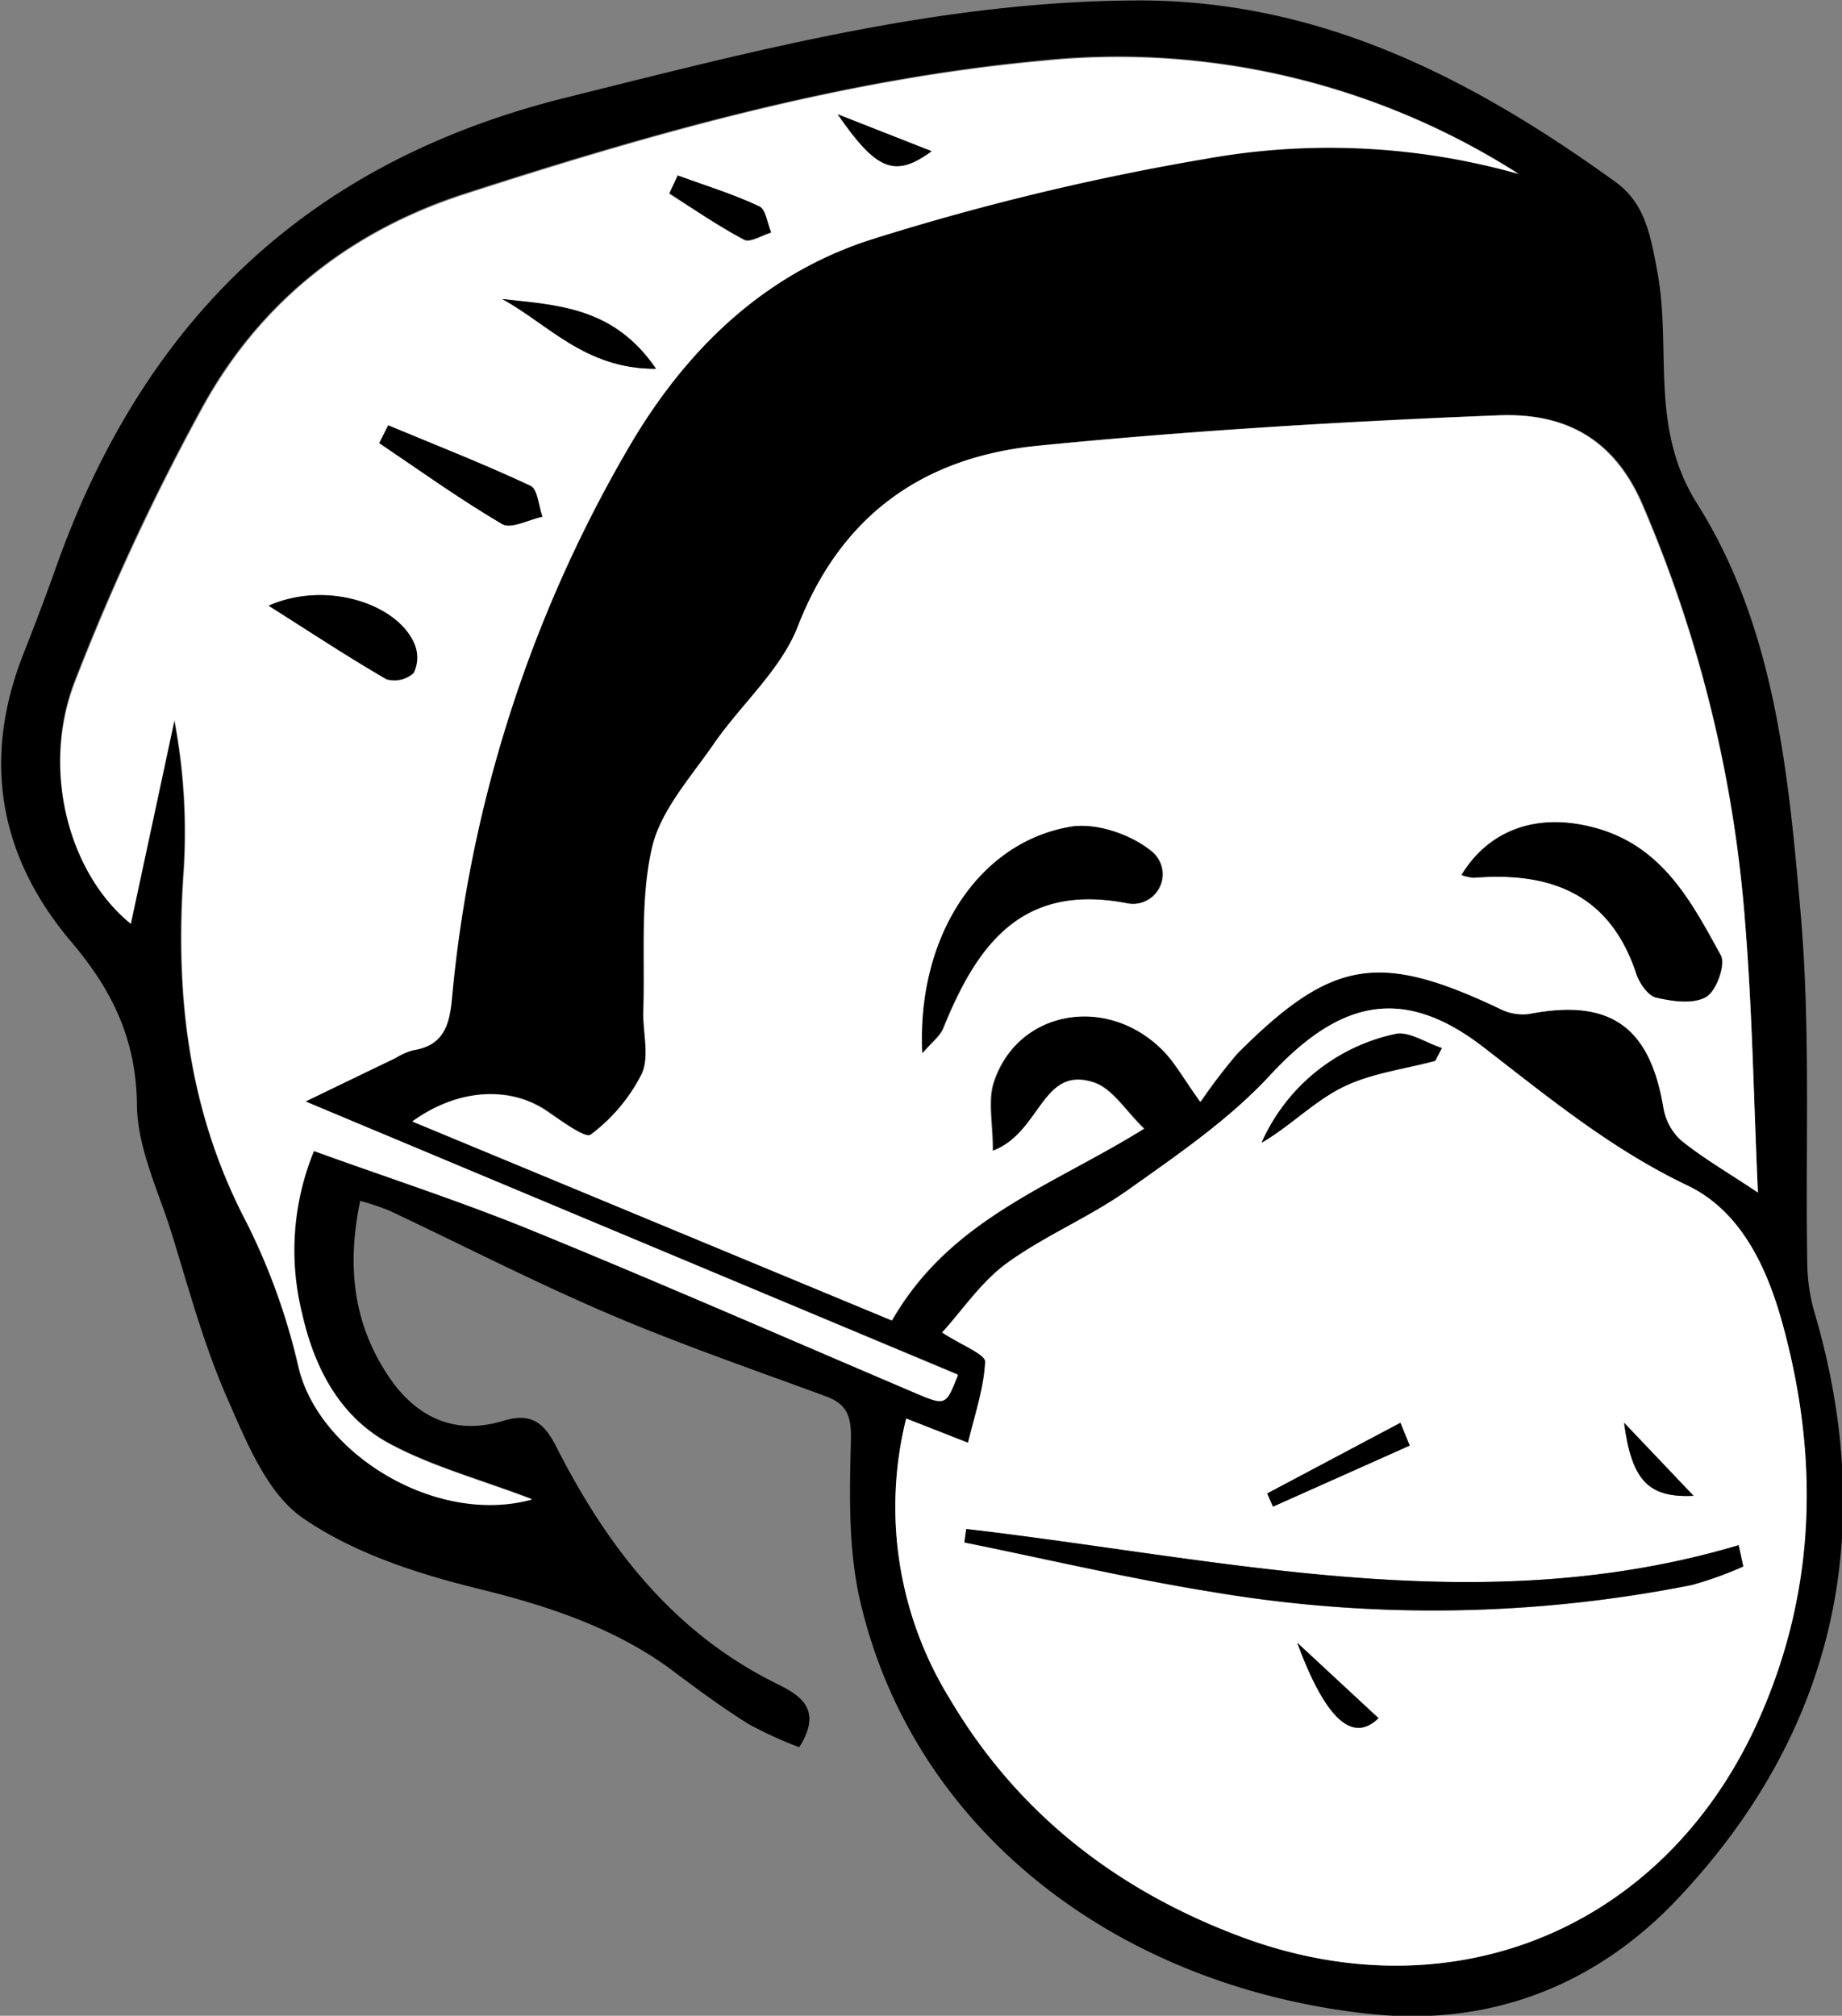 <svg id="Layer_1" data-name="Layer 1" xmlns="http://www.w3.org/2000/svg" viewBox="0 0 199.75 218.58"><rect x="0" y="0" width="199.75" height="218.58" fill="#808080" stroke="none"/><defs><style>.cls-1{fill:#fff;}</style></defs><path d="M1228.57,865.19c-1.46,7-.77,13.22,3,18.91,2.94,4.47,7.15,6.57,12.47,4.95,3.09-.94,4.46.18,5.8,2.81,5.46,10.74,12.55,20,23.67,25.57,2.35,1.18,5.46,2.62,2.67,7a42.74,42.74,0,0,1-5.49-2.51c-2.82-1.76-5.51-3.74-8.17-5.74-6.23-4.68-13.69-7.1-21-8.9-6.69-1.64-13.66-3.88-19.21-7.73-3.9-2.71-6.12-8.34-8.2-13.06-2.51-5.73-4.15-11.84-6-17.83-1.44-4.59-3.7-9.23-3.75-13.86-.07-7.12-2.68-12.47-7.12-17.7-7.85-9.27-9.71-19.81-5.17-31.28,1.22-3.1,2.41-6.21,3.52-9.35,9.5-26.76,27.31-44,55.43-50.95,20.41-5.08,40.64-10.43,61.83-10.5,19.79-.07,36.34,8.48,51.83,19.67,3.23,2.32,3.82,5.79,4.57,9.83,1.54,8.29-.91,16.81,4.32,25.1,8.5,13.49,9.93,29.58,11.27,45.16,1,12.23.45,24.61.65,36.92a20.14,20.14,0,0,0,.72,5.36c7.16,24.12,2.21,45.88-14.84,63.88-8.52,9-19.89,13.88-33.44,12.4-27.57-3-49.44-20.11-55.15-44.79-1.29-5.56-1.14-11.53-1-17.3.07-2.62-.32-4-2.76-4.89-7.86-2.89-15.8-5.63-23.5-8.92-8.06-3.44-15.86-7.46-23.78-11.19A26.75,26.75,0,0,0,1228.57,865.19Zm151.57-.91c-.47-10.43-.62-19.9-1.39-29.32a141.62,141.62,0,0,0-11.12-45.37c-3.24-7.45-8.81-9.88-15.62-9.6-16.63.66-33.28,1.65-49.84,3.29-12.28,1.2-21.29,7.35-26.05,19.54-1.83,4.71-6.14,8.42-9.1,12.74-2.49,3.63-5.79,7.23-6.73,11.3-1.3,5.66-.75,11.76-.94,17.67-.08,2.3.7,4.94-.17,6.85a18.79,18.79,0,0,1-5.56,6.61c-.57.44-3.16-1.45-4.66-2.5-4-2.79-9.69-2.55-14.67,1.06l52,21.58c6.33-11,17.27-14.52,27.34-20.79-2-1.91-3.42-4.3-5.41-5-5.72-1.92-5.74,5.39-11,7.4,0-3-.56-5.4.1-7.42,2.54-7.79,12.21-9.6,18.31-3.53,1.35,1.34,2.29,3.1,4.12,5.64a60.59,60.59,0,0,1,4-5.24c10.22-10.24,15.35-11.08,28.45-4.87a5.49,5.49,0,0,0,3.17.58c8.77-1.71,13.1,1.31,14.59,10.1a6.19,6.19,0,0,0,1.88,3.56C1374,860.45,1376.63,861.94,1380.14,864.28Zm-92.36,24.51a39.59,39.59,0,0,0,4.75,30.44c7.41,12.53,18.36,20.93,31.92,25.89,22.74,8.29,45.25-1,55.43-22.93,6.52-14,7-28.61,3-43.39-1.69-6.24-4.55-12.51-10.41-15.29-8.25-3.91-15-9.49-22.12-15-8.78-6.77-15.64-5-23.12,3.06-4.42,4.78-10,8.59-15.34,12.39-4.18,3-9.07,4.94-13.22,8-2.78,2-4.82,5.08-7,7.5,2.19,1.42,4.71,2.36,4.67,3.17-.14,2.89-1.14,5.75-1.86,8.79Zm-65.14-34.38,9.74-4.82a7,7,0,0,1,1.82-.81c3.18-.5,4-2.45,4.24-5.49a144.75,144.75,0,0,1,18.94-59.47c6.24-10.81,14.82-19.19,26.66-23a272.9,272.9,0,0,1,36.25-8.73,75.56,75.56,0,0,1,33.83,1.66,80.73,80.73,0,0,0-51.51-12.26c-21.56,2-42.18,7.81-62.64,14.43-12.43,4-22.19,11.71-28.45,23a249.62,249.62,0,0,0-13.89,29.8c-3.77,9.66-.61,21,6,26.34q2.37-11,4.74-22.11a65.25,65.25,0,0,1,1,16.71c-.92,13.22.54,25.83,6.83,37.81a69.57,69.57,0,0,1,5.67,15.82c2.26,9.26,14.87,17.06,25.28,14.19-5.69-2.17-10.9-3.56-15.51-6.06-5.37-2.92-8.12-8.24-9.44-14.13a28.32,28.32,0,0,1,1.29-17.59c8.16,3,16.07,5.51,23.74,8.65,13.87,5.67,27.59,11.68,41.37,17.55,3.41,1.45,3.41,1.44,4.73-1.93Z" transform="translate(-1189.51 -734.97)"/><path class="cls-1" d="M1380.14,864.28c-3.51-2.34-6.1-3.83-8.38-5.69a6.19,6.19,0,0,1-1.88-3.56c-1.49-8.79-5.82-11.81-14.59-10.1a5.49,5.49,0,0,1-3.17-.58c-13.1-6.21-18.23-5.37-28.45,4.87a60.59,60.59,0,0,0-4,5.24c-1.83-2.54-2.77-4.3-4.12-5.64-6.1-6.07-15.77-4.26-18.31,3.53-.66,2-.1,4.43-.1,7.42,5.3-2,5.32-9.32,11-7.4,2,.67,3.41,3.06,5.41,5-10.07,6.27-21,9.74-27.34,20.79l-52-21.58c5-3.61,10.65-3.85,14.67-1.06,1.5,1,4.09,2.94,4.66,2.5a18.79,18.79,0,0,0,5.56-6.61c.87-1.91.09-4.55.17-6.85.19-5.91-.36-12,.94-17.67.94-4.07,4.24-7.67,6.73-11.3,3-4.32,7.27-8,9.1-12.74,4.76-12.19,13.77-18.34,26.05-19.54,16.56-1.64,33.21-2.63,49.84-3.29,6.81-.28,12.38,2.15,15.62,9.6A141.62,141.62,0,0,1,1378.75,835C1379.52,844.38,1379.67,853.85,1380.14,864.28ZM1348,829.85a4.84,4.84,0,0,0,1.37.3c8.33-.68,14.77,1.75,17.63,10.41.34,1,1.26,2.37,2.14,2.58,1.76.41,4,.74,5.42-.07,1.1-.63,2.14-3.53,1.58-4.52-3.12-5.62-6.16-11.48-13-13.63C1356.7,823,1351.13,824.65,1348,829.85Zm-58.42,19.3c1-1.17,1.91-1.83,2.27-2.72,3.63-9,8.46-15.77,20-13.51a3.2,3.2,0,0,0,2.52-5.69c-2.24-1.81-6-3.09-8.77-2.6C1295.52,826.37,1288.92,836.66,1289.53,849.15Z" transform="translate(-1189.51 -734.97)"/><path class="cls-1" d="M1287.78,888.79l6.71,2.63c.72-3,1.72-5.9,1.86-8.79,0-.81-2.48-1.75-4.67-3.17,2.21-2.42,4.25-5.48,7-7.5,4.15-3,9-5,13.22-8,5.36-3.8,10.92-7.61,15.34-12.39,7.48-8.09,14.34-9.83,23.12-3.06,7.09,5.47,13.87,11.05,22.12,15,5.86,2.78,8.72,9,10.41,15.29,4,14.78,3.48,29.35-3,43.39-10.18,21.9-32.69,31.22-55.43,22.93-13.56-5-24.51-13.36-31.92-25.89A39.59,39.59,0,0,1,1287.78,888.79Zm6.51,12-.2,1.45c8.9,1.8,17.76,3.89,26.72,5.34a143.7,143.7,0,0,0,52.18-.73,39.75,39.75,0,0,0,5.56-2c-.16-.77-.33-1.54-.5-2.31C1349.89,910.91,1322.14,904,1294.29,900.77ZM1345.15,850l.72-1.41c-1.7-.55-3.58-1.86-5.08-1.51a20.55,20.55,0,0,0-14.47,11.78c3.1-1.78,5.64-4.42,8.74-6S1341.76,850.91,1345.15,850Zm-2.77,41.73-1-2.47-14.44,7.66.62,1.43ZM1339,921.28l-8.82-8.18C1333.24,921.43,1336.15,924,1339,921.28Zm34.19-24.11-7.53-7.92C1366.46,895.51,1368.26,897.4,1373.15,897.17Z" transform="translate(-1189.51 -734.97)"/><path class="cls-1" d="M1222.64,854.41l70.76,29.65c-1.32,3.37-1.32,3.38-4.73,1.93-13.78-5.87-27.5-11.88-41.37-17.55-7.67-3.14-15.58-5.7-23.74-8.65a28.32,28.32,0,0,0-1.29,17.59c1.32,5.89,4.07,11.21,9.44,14.13,4.61,2.5,9.82,3.89,15.51,6.06-10.41,2.87-23-4.93-25.28-14.19a69.57,69.57,0,0,0-5.67-15.82c-6.29-12-7.75-24.59-6.83-37.81a65.25,65.25,0,0,0-1-16.71q-2.37,11.09-4.74,22.11c-6.66-5.39-9.82-16.68-6-26.34a249.62,249.62,0,0,1,13.89-29.8c6.26-11.33,16-19,28.45-23,20.46-6.62,41.08-12.48,62.64-14.43a80.73,80.73,0,0,1,51.51,12.26,75.56,75.56,0,0,0-33.83-1.66,272.9,272.9,0,0,0-36.25,8.73c-11.84,3.76-20.42,12.14-26.66,23a144.75,144.75,0,0,0-18.94,59.47c-.28,3-1.06,5-4.24,5.49a7,7,0,0,0-1.82.81Zm-4-53.76c4.82,3.05,8.72,5.63,12.77,8a3.1,3.1,0,0,0,2.95-.67,3.71,3.71,0,0,0,.1-3.12C1232.6,800.43,1224.87,797.89,1218.64,800.65Zm13-19.56-1,1.93c4.42,3,8.75,6.09,13.33,8.78,1,.56,2.88-.49,4.36-.8-.42-1.16-.51-3-1.3-3.35C1242,785.28,1236.76,783.24,1231.6,781.09Zm12.34-13.7c5,2.68,9,7.61,16.7,7.57C1256,768.16,1249.84,768.08,1243.94,767.39ZM1263,754l-.9,2c2.68,1.69,5.3,3.5,8.1,5,.66.35,1.94-.48,2.93-.77-.41-1-.57-2.49-1.27-2.81C1269,756.05,1266,755.11,1263,754Zm17.33-6.65c4.22,6.11,6.2,6.91,10.18,4Z" transform="translate(-1189.51 -734.97)"/><path d="M1348,829.85c3.18-5.2,8.75-6.9,15.09-4.93,6.89,2.15,9.93,8,13,13.63.56,1-.48,3.89-1.58,4.52-1.38.81-3.66.48-5.42.07-.88-.21-1.8-1.56-2.14-2.58-2.86-8.66-9.3-11.09-17.63-10.41A4.84,4.84,0,0,1,1348,829.85Z" transform="translate(-1189.51 -734.97)"/><path d="M1289.53,849.15c-.61-12.49,6-22.78,16-24.52,2.75-.49,6.53.79,8.77,2.6a3.2,3.2,0,0,1-2.52,5.69c-11.5-2.26-16.33,4.52-20,13.51C1291.44,847.32,1290.53,848,1289.53,849.15Z" transform="translate(-1189.51 -734.97)"/><path d="M1294.29,900.77c27.85,3.23,55.6,10.14,83.76,1.75.17.77.34,1.54.5,2.31a39.75,39.75,0,0,1-5.56,2,143.7,143.7,0,0,1-52.18.73c-9-1.45-17.82-3.54-26.72-5.34Z" transform="translate(-1189.51 -734.97)"/><path d="M1345.15,850c-3.39.92-7,1.35-10.09,2.89s-5.64,4.19-8.74,6a20.55,20.55,0,0,1,14.47-11.78c1.5-.35,3.38,1,5.08,1.51Z" transform="translate(-1189.51 -734.97)"/><path d="M1342.38,891.72l-14.83,6.62-.62-1.43,14.44-7.66Z" transform="translate(-1189.51 -734.97)"/><path d="M1339,921.28c-2.81,2.75-5.72.15-8.82-8.18Z" transform="translate(-1189.51 -734.97)"/><path d="M1373.15,897.17c-4.89.23-6.69-1.66-7.53-7.92Z" transform="translate(-1189.51 -734.97)"/><path d="M1218.64,800.65c6.23-2.76,14-.22,15.82,4.16a3.71,3.71,0,0,1-.1,3.12,3.1,3.1,0,0,1-2.95.67C1227.36,806.28,1223.46,803.7,1218.64,800.65Z" transform="translate(-1189.51 -734.97)"/><path d="M1231.6,781.09c5.16,2.15,10.37,4.19,15.43,6.56.79.36.88,2.19,1.3,3.35-1.48.31-3.39,1.36-4.36.8-4.58-2.69-8.91-5.81-13.33-8.78Z" transform="translate(-1189.51 -734.97)"/><path d="M1243.94,767.39c5.9.69,12.07.77,16.7,7.57C1252.93,775,1248.91,770.07,1243.94,767.39Z" transform="translate(-1189.51 -734.97)"/><path d="M1263,754c3,1.09,6,2,8.86,3.35.7.32.86,1.84,1.27,2.81-1,.29-2.27,1.12-2.93.77-2.8-1.46-5.42-3.27-8.1-5Z" transform="translate(-1189.51 -734.97)"/><path d="M1280.36,747.37l10.18,4C1286.56,754.28,1284.58,753.48,1280.36,747.37Z" transform="translate(-1189.51 -734.97)"/></svg>